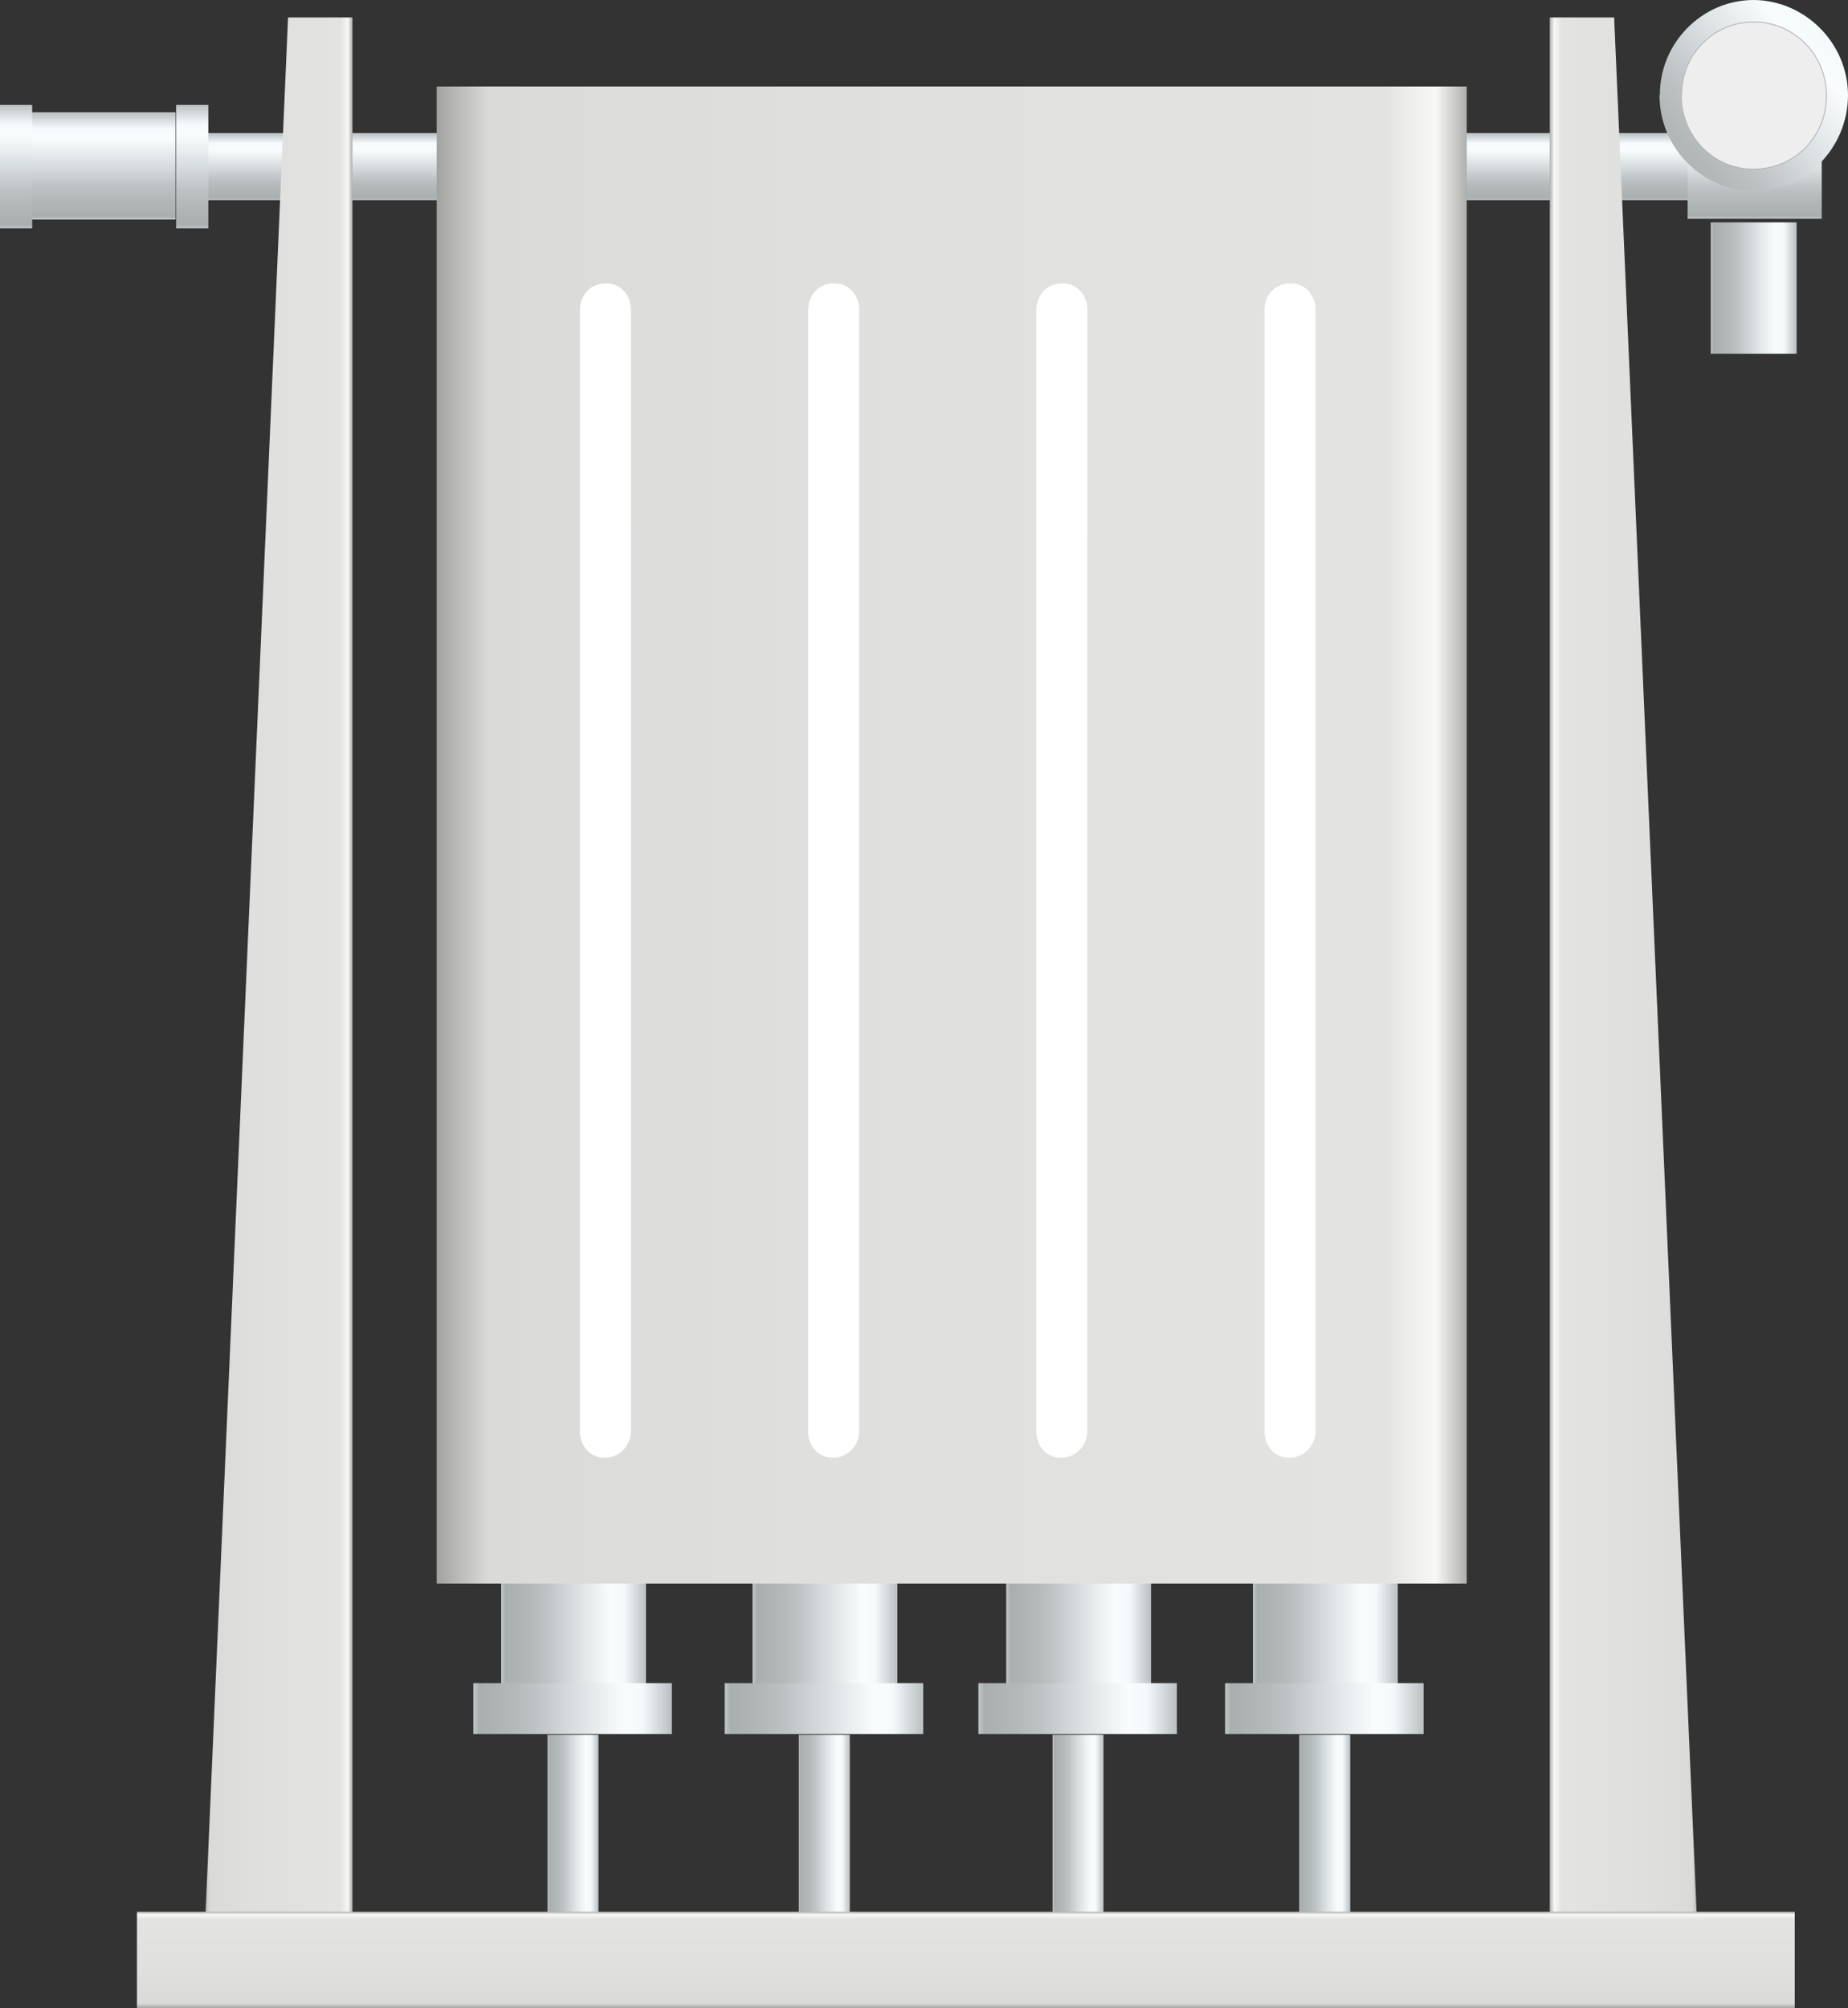 <?xml version="1.0" encoding="utf-8"?>
<!-- Generator: Adobe Illustrator 16.0.0, SVG Export Plug-In . SVG Version: 6.00 Build 0)  -->
<!DOCTYPE svg PUBLIC "-//W3C//DTD SVG 1.1//EN" "http://www.w3.org/Graphics/SVG/1.1/DTD/svg11.dtd">
<svg preserveAspectRatio="none"   version="1.1" id="图层_1" xmlns="http://www.w3.org/2000/svg" xmlns:xlink="http://www.w3.org/1999/xlink" x="0px" y="0px"
	 width="516.683px" height="561.41px" viewBox="25.109 2.855 516.683 561.41" enable-background="new 25.109 2.855 516.683 561.41"
	 xml:space="preserve">
<rect x="25.109" y="2.855" width="516.683" height="561.41" fill="#333333" stroke="none"/>
<g id="surface16">
	
		<linearGradient id="SVGID_1_" gradientUnits="userSpaceOnUse" x1="256.228" y1="181.804" x2="202.228" y2="181.804" gradientTransform="matrix(0.75 0 0 -0.75 13.559 595.453)">
		<stop  offset="0" style="stop-color:#BAC0C1"/>
		<stop  offset="0.15" style="stop-color:#F4FAFC"/>
		<stop  offset="0.25" style="stop-color:#F8FCFD"/>
		<stop  offset="0.52" style="stop-color:#D5DBDD"/>
		<stop  offset="0.69" style="stop-color:#BDC3C4"/>
		<stop  offset="0.8" style="stop-color:#B3B8B9"/>
		<stop  offset="0.97" style="stop-color:#A9AEAF"/>
		<stop  offset="1" style="stop-color:#C2C7C9"/>
	</linearGradient>
	<path fill="url(#SVGID_1_)" d="M165.23,444.476h40.5v29.25h-40.5V444.476z"/>
	
		<linearGradient id="SVGID_2_" gradientUnits="userSpaceOnUse" x1="276.225" y1="191.806" x2="202.225" y2="191.806" gradientTransform="matrix(0.75 0 0 -0.75 5.785 624.341)">
		<stop  offset="0" style="stop-color:#BAC0C1"/>
		<stop  offset="0.15" style="stop-color:#F4FAFC"/>
		<stop  offset="0.25" style="stop-color:#F8FCFD"/>
		<stop  offset="0.52" style="stop-color:#D5DBDD"/>
		<stop  offset="0.69" style="stop-color:#BDC3C4"/>
		<stop  offset="0.8" style="stop-color:#B3B8B9"/>
		<stop  offset="0.97" style="stop-color:#A9AEAF"/>
		<stop  offset="1" style="stop-color:#C2C7C9"/>
	</linearGradient>
	<path fill="url(#SVGID_2_)" d="M157.453,473.363h55.5v14.25h-55.5V473.363z"/>
	
		<linearGradient id="SVGID_3_" gradientUnits="userSpaceOnUse" x1="221.226" y1="167.809" x2="202.226" y2="167.809" gradientTransform="matrix(0.75 0 0 -0.75 26.517 638.784)">
		<stop  offset="0" style="stop-color:#BAC0C1"/>
		<stop  offset="0.15" style="stop-color:#F4FAFC"/>
		<stop  offset="0.25" style="stop-color:#F8FCFD"/>
		<stop  offset="0.52" style="stop-color:#D5DBDD"/>
		<stop  offset="0.69" style="stop-color:#BDC3C4"/>
		<stop  offset="0.8" style="stop-color:#B3B8B9"/>
		<stop  offset="0.97" style="stop-color:#A9AEAF"/>
		<stop  offset="1" style="stop-color:#C2C7C9"/>
	</linearGradient>
	<path fill="url(#SVGID_3_)" d="M178.188,487.804h14.25v50.25h-14.25V487.804z"/>
	
		<linearGradient id="SVGID_4_" gradientUnits="userSpaceOnUse" x1="256.227" y1="181.804" x2="202.227" y2="181.804" gradientTransform="matrix(0.75 0 0 -0.75 83.838 595.453)">
		<stop  offset="0" style="stop-color:#BAC0C1"/>
		<stop  offset="0.15" style="stop-color:#F4FAFC"/>
		<stop  offset="0.25" style="stop-color:#F8FCFD"/>
		<stop  offset="0.52" style="stop-color:#D5DBDD"/>
		<stop  offset="0.69" style="stop-color:#BDC3C4"/>
		<stop  offset="0.8" style="stop-color:#B3B8B9"/>
		<stop  offset="0.97" style="stop-color:#A9AEAF"/>
		<stop  offset="1" style="stop-color:#C2C7C9"/>
	</linearGradient>
	<path fill="url(#SVGID_4_)" d="M235.508,444.476h40.5v29.25h-40.5V444.476z"/>
	
		<linearGradient id="SVGID_5_" gradientUnits="userSpaceOnUse" x1="276.223" y1="191.806" x2="202.223" y2="191.806" gradientTransform="matrix(0.75 0 0 -0.75 76.063 624.341)">
		<stop  offset="0" style="stop-color:#BAC0C1"/>
		<stop  offset="0.15" style="stop-color:#F4FAFC"/>
		<stop  offset="0.25" style="stop-color:#F8FCFD"/>
		<stop  offset="0.52" style="stop-color:#D5DBDD"/>
		<stop  offset="0.69" style="stop-color:#BDC3C4"/>
		<stop  offset="0.8" style="stop-color:#B3B8B9"/>
		<stop  offset="0.97" style="stop-color:#A9AEAF"/>
		<stop  offset="1" style="stop-color:#C2C7C9"/>
	</linearGradient>
	<path fill="url(#SVGID_5_)" d="M227.73,473.363h55.5v14.25h-55.5V473.363z"/>
	
		<linearGradient id="SVGID_6_" gradientUnits="userSpaceOnUse" x1="221.225" y1="167.809" x2="202.225" y2="167.809" gradientTransform="matrix(0.75 0 0 -0.75 96.796 638.784)">
		<stop  offset="0" style="stop-color:#BAC0C1"/>
		<stop  offset="0.15" style="stop-color:#F4FAFC"/>
		<stop  offset="0.25" style="stop-color:#F8FCFD"/>
		<stop  offset="0.52" style="stop-color:#D5DBDD"/>
		<stop  offset="0.69" style="stop-color:#BDC3C4"/>
		<stop  offset="0.8" style="stop-color:#B3B8B9"/>
		<stop  offset="0.97" style="stop-color:#A9AEAF"/>
		<stop  offset="1" style="stop-color:#C2C7C9"/>
	</linearGradient>
	<path fill="url(#SVGID_6_)" d="M248.465,487.804h14.25v50.25h-14.25V487.804z"/>
	
		<linearGradient id="SVGID_7_" gradientUnits="userSpaceOnUse" x1="256.224" y1="181.804" x2="202.224" y2="181.804" gradientTransform="matrix(0.75 0 0 -0.75 154.764 595.453)">
		<stop  offset="0" style="stop-color:#BAC0C1"/>
		<stop  offset="0.15" style="stop-color:#F4FAFC"/>
		<stop  offset="0.25" style="stop-color:#F8FCFD"/>
		<stop  offset="0.52" style="stop-color:#D5DBDD"/>
		<stop  offset="0.69" style="stop-color:#BDC3C4"/>
		<stop  offset="0.8" style="stop-color:#B3B8B9"/>
		<stop  offset="0.97" style="stop-color:#A9AEAF"/>
		<stop  offset="1" style="stop-color:#C2C7C9"/>
	</linearGradient>
	<path fill="url(#SVGID_7_)" d="M306.433,444.476h40.5v29.25h-40.5V444.476z"/>
	
		<linearGradient id="SVGID_8_" gradientUnits="userSpaceOnUse" x1="276.226" y1="191.806" x2="202.226" y2="191.806" gradientTransform="matrix(0.75 0 0 -0.75 146.99 624.341)">
		<stop  offset="0" style="stop-color:#BAC0C1"/>
		<stop  offset="0.15" style="stop-color:#F4FAFC"/>
		<stop  offset="0.25" style="stop-color:#F8FCFD"/>
		<stop  offset="0.52" style="stop-color:#D5DBDD"/>
		<stop  offset="0.69" style="stop-color:#BDC3C4"/>
		<stop  offset="0.8" style="stop-color:#B3B8B9"/>
		<stop  offset="0.97" style="stop-color:#A9AEAF"/>
		<stop  offset="1" style="stop-color:#C2C7C9"/>
	</linearGradient>
	<path fill="url(#SVGID_8_)" d="M298.66,473.363h55.5v14.25h-55.5V473.363z"/>
	
		<linearGradient id="SVGID_9_" gradientUnits="userSpaceOnUse" x1="221.223" y1="167.809" x2="202.223" y2="167.809" gradientTransform="matrix(0.75 0 0 -0.75 167.722 638.784)">
		<stop  offset="0" style="stop-color:#BAC0C1"/>
		<stop  offset="0.15" style="stop-color:#F4FAFC"/>
		<stop  offset="0.25" style="stop-color:#F8FCFD"/>
		<stop  offset="0.52" style="stop-color:#D5DBDD"/>
		<stop  offset="0.69" style="stop-color:#BDC3C4"/>
		<stop  offset="0.8" style="stop-color:#B3B8B9"/>
		<stop  offset="0.97" style="stop-color:#A9AEAF"/>
		<stop  offset="1" style="stop-color:#C2C7C9"/>
	</linearGradient>
	<path fill="url(#SVGID_9_)" d="M319.39,487.804h14.25v50.25h-14.25V487.804z"/>
	
		<linearGradient id="SVGID_10_" gradientUnits="userSpaceOnUse" x1="256.227" y1="181.804" x2="202.227" y2="181.804" gradientTransform="matrix(0.75 0 0 -0.75 223.747 595.453)">
		<stop  offset="0" style="stop-color:#BAC0C1"/>
		<stop  offset="0.15" style="stop-color:#F4FAFC"/>
		<stop  offset="0.25" style="stop-color:#F8FCFD"/>
		<stop  offset="0.52" style="stop-color:#D5DBDD"/>
		<stop  offset="0.69" style="stop-color:#BDC3C4"/>
		<stop  offset="0.8" style="stop-color:#B3B8B9"/>
		<stop  offset="0.97" style="stop-color:#A9AEAF"/>
		<stop  offset="1" style="stop-color:#C2C7C9"/>
	</linearGradient>
	<path fill="url(#SVGID_10_)" d="M375.417,444.476h40.5v29.25h-40.5V444.476z"/>
	
		<linearGradient id="SVGID_11_" gradientUnits="userSpaceOnUse" x1="276.223" y1="191.806" x2="202.223" y2="191.806" gradientTransform="matrix(0.75 0 0 -0.75 215.972 624.341)">
		<stop  offset="0" style="stop-color:#BAC0C1"/>
		<stop  offset="0.15" style="stop-color:#F4FAFC"/>
		<stop  offset="0.25" style="stop-color:#F8FCFD"/>
		<stop  offset="0.52" style="stop-color:#D5DBDD"/>
		<stop  offset="0.69" style="stop-color:#BDC3C4"/>
		<stop  offset="0.8" style="stop-color:#B3B8B9"/>
		<stop  offset="0.97" style="stop-color:#A9AEAF"/>
		<stop  offset="1" style="stop-color:#C2C7C9"/>
	</linearGradient>
	<path fill="url(#SVGID_11_)" d="M367.64,473.363h55.5v14.25h-55.5V473.363z"/>
	
		<linearGradient id="SVGID_12_" gradientUnits="userSpaceOnUse" x1="221.226" y1="167.809" x2="202.226" y2="167.809" gradientTransform="matrix(0.75 0 0 -0.75 236.705 638.784)">
		<stop  offset="0" style="stop-color:#BAC0C1"/>
		<stop  offset="0.15" style="stop-color:#F4FAFC"/>
		<stop  offset="0.25" style="stop-color:#F8FCFD"/>
		<stop  offset="0.52" style="stop-color:#D5DBDD"/>
		<stop  offset="0.69" style="stop-color:#BDC3C4"/>
		<stop  offset="0.8" style="stop-color:#B3B8B9"/>
		<stop  offset="0.97" style="stop-color:#A9AEAF"/>
		<stop  offset="1" style="stop-color:#C2C7C9"/>
	</linearGradient>
	<path fill="url(#SVGID_12_)" d="M388.375,487.804h14.25v50.25h-14.25V487.804z"/>
	
		<linearGradient id="SVGID_13_" gradientUnits="userSpaceOnUse" x1="479.725" y1="201.307" x2="479.725" y2="176.306" gradientTransform="matrix(0.75 0 0 -0.75 -68.615 191.037)">
		<stop  offset="0" style="stop-color:#BAC0C1"/>
		<stop  offset="0.15" style="stop-color:#F4FAFC"/>
		<stop  offset="0.25" style="stop-color:#F8FCFD"/>
		<stop  offset="0.52" style="stop-color:#D5DBDD"/>
		<stop  offset="0.69" style="stop-color:#BDC3C4"/>
		<stop  offset="0.8" style="stop-color:#B3B8B9"/>
		<stop  offset="0.97" style="stop-color:#A9AEAF"/>
		<stop  offset="1" style="stop-color:#C2C7C9"/>
	</linearGradient>
	<path fill="url(#SVGID_13_)" d="M83.055,40.059h416.25v18.75H83.055V40.059z"/>
	
		<linearGradient id="SVGID_14_" gradientUnits="userSpaceOnUse" x1="586.224" y1="-77.696" x2="202.225" y2="-77.696" gradientTransform="matrix(0.75 0 0 -0.75 -4.474 178.008)">
		<stop  offset="0" style="stop-color:#AEAEAD"/>
		<stop  offset="0.03" style="stop-color:#F8F8F7"/>
		<stop  offset="0.08" style="stop-color:#E3E3E2"/>
		<stop  offset="0.64" style="stop-color:#DFDFDE"/>
		<stop  offset="0.95" style="stop-color:#DADAD9"/>
		<stop  offset="1" style="stop-color:#A2A2A1"/>
	</linearGradient>
	<path fill="url(#SVGID_14_)" d="M147.195,27.031h288v418.5h-288V27.031z"/>
	
		<linearGradient id="SVGID_15_" gradientUnits="userSpaceOnUse" x1="258.224" y1="-166.197" x2="202.224" y2="-166.197" gradientTransform="matrix(0.75 0 0 -0.75 -70.02 158.703)">
		<stop  offset="0" style="stop-color:#AEAEAD"/>
		<stop  offset="0.03" style="stop-color:#F8F8F7"/>
		<stop  offset="0.08" style="stop-color:#E3E3E2"/>
		<stop  offset="0.64" style="stop-color:#DFDFDE"/>
		<stop  offset="0.95" style="stop-color:#DADAD9"/>
		<stop  offset="1" style="stop-color:#A2A2A1"/>
	</linearGradient>
	<path fill="url(#SVGID_15_)" d="M123.648,7.727h-18l-24,551.25h42V7.727z"/>
	
		<linearGradient id="SVGID_16_" gradientUnits="userSpaceOnUse" x1="221.704" y1="-166.197" x2="165.704" y2="-166.197" gradientTransform="matrix(-0.75 0 0 -0.75 624.684 158.703)">
		<stop  offset="0" style="stop-color:#AEAEAD"/>
		<stop  offset="0.03" style="stop-color:#F8F8F7"/>
		<stop  offset="0.08" style="stop-color:#E3E3E2"/>
		<stop  offset="0.64" style="stop-color:#DFDFDE"/>
		<stop  offset="0.95" style="stop-color:#DADAD9"/>
		<stop  offset="1" style="stop-color:#A2A2A1"/>
	</linearGradient>
	<path fill="url(#SVGID_16_)" d="M458.406,7.727h18l24,551.25h-42V7.727z"/>
	
		<linearGradient id="SVGID_17_" gradientUnits="userSpaceOnUse" x1="511.228" y1="201.302" x2="511.228" y2="165.301" gradientTransform="matrix(0.75 0 0 -0.75 -88.269 688.241)">
		<stop  offset="0" style="stop-color:#AEAEAD"/>
		<stop  offset="0.03" style="stop-color:#F8F8F7"/>
		<stop  offset="0.08" style="stop-color:#E3E3E2"/>
		<stop  offset="0.64" style="stop-color:#DFDFDE"/>
		<stop  offset="0.95" style="stop-color:#DADAD9"/>
		<stop  offset="1" style="stop-color:#A2A2A1"/>
	</linearGradient>
	<path fill="url(#SVGID_17_)" d="M63.402,537.265h463.5v27h-463.5V537.265z"/>
	
		<linearGradient id="SVGID_18_" gradientUnits="userSpaceOnUse" x1="230.227" y1="201.304" x2="230.227" y2="161.304" gradientTransform="matrix(0.75 0 0 -0.75 -119.475 185.216)">
		<stop  offset="0" style="stop-color:#BAC0C1"/>
		<stop  offset="0.15" style="stop-color:#F4FAFC"/>
		<stop  offset="0.25" style="stop-color:#F8FCFD"/>
		<stop  offset="0.52" style="stop-color:#D5DBDD"/>
		<stop  offset="0.69" style="stop-color:#BDC3C4"/>
		<stop  offset="0.8" style="stop-color:#B3B8B9"/>
		<stop  offset="0.97" style="stop-color:#A9AEAF"/>
		<stop  offset="1" style="stop-color:#C2C7C9"/>
	</linearGradient>
	<path fill="url(#SVGID_18_)" d="M32.195,34.238h42v30h-42V34.238z"/>
	
		<linearGradient id="SVGID_19_" gradientUnits="userSpaceOnUse" x1="208.225" y1="201.305" x2="208.225" y2="155.305" gradientTransform="matrix(0.75 0 0 -0.75 -126.559 183.158)">
		<stop  offset="0" style="stop-color:#BAC0C1"/>
		<stop  offset="0.15" style="stop-color:#F4FAFC"/>
		<stop  offset="0.25" style="stop-color:#F8FCFD"/>
		<stop  offset="0.52" style="stop-color:#D5DBDD"/>
		<stop  offset="0.69" style="stop-color:#BDC3C4"/>
		<stop  offset="0.8" style="stop-color:#B3B8B9"/>
		<stop  offset="0.97" style="stop-color:#A9AEAF"/>
		<stop  offset="1" style="stop-color:#C2C7C9"/>
	</linearGradient>
	<path fill="url(#SVGID_19_)" d="M25.109,32.18h9v34.5h-9V32.18z"/>
	
		<linearGradient id="SVGID_20_" gradientUnits="userSpaceOnUse" x1="208.227" y1="201.305" x2="208.227" y2="155.305" gradientTransform="matrix(0.75 0 0 -0.75 -77.319 183.158)">
		<stop  offset="0" style="stop-color:#BAC0C1"/>
		<stop  offset="0.15" style="stop-color:#F4FAFC"/>
		<stop  offset="0.25" style="stop-color:#F8FCFD"/>
		<stop  offset="0.52" style="stop-color:#D5DBDD"/>
		<stop  offset="0.69" style="stop-color:#BDC3C4"/>
		<stop  offset="0.8" style="stop-color:#B3B8B9"/>
		<stop  offset="0.97" style="stop-color:#A9AEAF"/>
		<stop  offset="1" style="stop-color:#C2C7C9"/>
	</linearGradient>
	<path fill="url(#SVGID_20_)" d="M74.352,32.18h9v34.5h-9V32.18z"/>
	
		<linearGradient id="SVGID_21_" gradientUnits="userSpaceOnUse" x1="227.223" y1="201.304" x2="227.223" y2="165.304" gradientTransform="matrix(0.75 0 0 -0.75 345.282 187.973)">
		<stop  offset="0" style="stop-color:#BAC0C1"/>
		<stop  offset="0.15" style="stop-color:#F4FAFC"/>
		<stop  offset="0.25" style="stop-color:#F8FCFD"/>
		<stop  offset="0.52" style="stop-color:#D5DBDD"/>
		<stop  offset="0.69" style="stop-color:#BDC3C4"/>
		<stop  offset="0.8" style="stop-color:#B3B8B9"/>
		<stop  offset="0.97" style="stop-color:#A9AEAF"/>
		<stop  offset="1" style="stop-color:#C2C7C9"/>
	</linearGradient>
	<path fill="url(#SVGID_21_)" d="M496.949,36.996h37.5v27h-37.5V36.996z"/>
	
		<linearGradient id="SVGID_22_" gradientUnits="userSpaceOnUse" x1="234.225" y1="176.803" x2="202.225" y2="176.803" gradientTransform="matrix(0.75 0 0 -0.75 351.761 215.984)">
		<stop  offset="0" style="stop-color:#BAC0C1"/>
		<stop  offset="0.15" style="stop-color:#F4FAFC"/>
		<stop  offset="0.25" style="stop-color:#F8FCFD"/>
		<stop  offset="0.52" style="stop-color:#D5DBDD"/>
		<stop  offset="0.69" style="stop-color:#BDC3C4"/>
		<stop  offset="0.8" style="stop-color:#B3B8B9"/>
		<stop  offset="0.97" style="stop-color:#A9AEAF"/>
		<stop  offset="1" style="stop-color:#C2C7C9"/>
	</linearGradient>
	<path fill="url(#SVGID_22_)" d="M503.429,65.008h24v36.75h-24V65.008z"/>
	
		<linearGradient id="SVGID_23_" gradientUnits="userSpaceOnUse" x1="275.357" y1="197.856" x2="199.069" y2="133.844" gradientTransform="matrix(0.75 0 0 -0.75 337.535 153.944)">
		<stop  offset="0" style="stop-color:#BAC0C1"/>
		<stop  offset="0.15" style="stop-color:#F4FAFC"/>
		<stop  offset="0.25" style="stop-color:#F8FCFD"/>
		<stop  offset="0.52" style="stop-color:#D5DBDD"/>
		<stop  offset="0.69" style="stop-color:#BDC3C4"/>
		<stop  offset="0.8" style="stop-color:#B3B8B9"/>
		<stop  offset="0.97" style="stop-color:#A9AEAF"/>
		<stop  offset="1" style="stop-color:#C2C7C9"/>
	</linearGradient>
	<path fill="url(#SVGID_23_)" d="M489.203,29.215c0-14.25,11.688-26.359,26.242-26.359c14.258,0.109,26.348,11.953,26.348,26.699
		c-0.09,14.66-11.797,26.699-26.348,26.699c-14.242-0.039-26.348-11.953-26.348-26.699L489.203,29.215z"/>
	<path fill="#EEEEEE" stroke="#B4B5B5" stroke-width="0.25" stroke-linejoin="bevel" stroke-miterlimit="10" d="M495.277,29.289
		c0-11.25,8.98-20.305,20.195-20.305c11.305,0.055,20.297,9.211,20.297,20.57c0.008,11.734-9.086,20.57-20.297,20.57
		c-11.195,0.164-20.301-9.207-20.301-20.57L495.277,29.289z"/>
	<path fill="#FFFFFF" d="M194.758,82.078c3.75,0,6.754,3.23,6.754,7.219l-0.004,313.781c0,3.75-3.188,7.258-7.125,7.258
		c-4.125,0.242-7.125-3.23-7.125-7.219V89.578c0-4.5,3.191-7.5,7.125-7.5H194.758z"/>
	<path fill="#FFFFFF" d="M258.559,82.078c3.75,0,6.75,3.23,6.75,7.219v313.781c0,3.75-3.188,7.258-7.125,7.258
		c-4.125,0.242-7.125-3.23-7.125-7.219V89.578c0-4.5,3.188-7.5,7.125-7.5H258.559z"/>
	<path fill="#FFFFFF" d="M322.355,82.078c3.75,0,6.754,3.23,6.754,7.219l-0.004,313.781c0,3.75-3.188,7.258-7.121,7.258
		c-4.129,0.242-7.129-3.23-7.129-7.219V89.578c0-4.5,3.191-7.5,7.129-7.5H322.355z"/>
	<path fill="#FFFFFF" d="M386.156,82.078c3.75,0,6.754,3.23,6.754,7.219l-0.004,313.781c0,3.75-3.188,7.258-7.125,7.258
		c-4.125,0.242-7.125-3.23-7.125-7.219V89.578c0-4.5,3.191-7.5,7.125-7.5H386.156z"/>
</g>
</svg>
